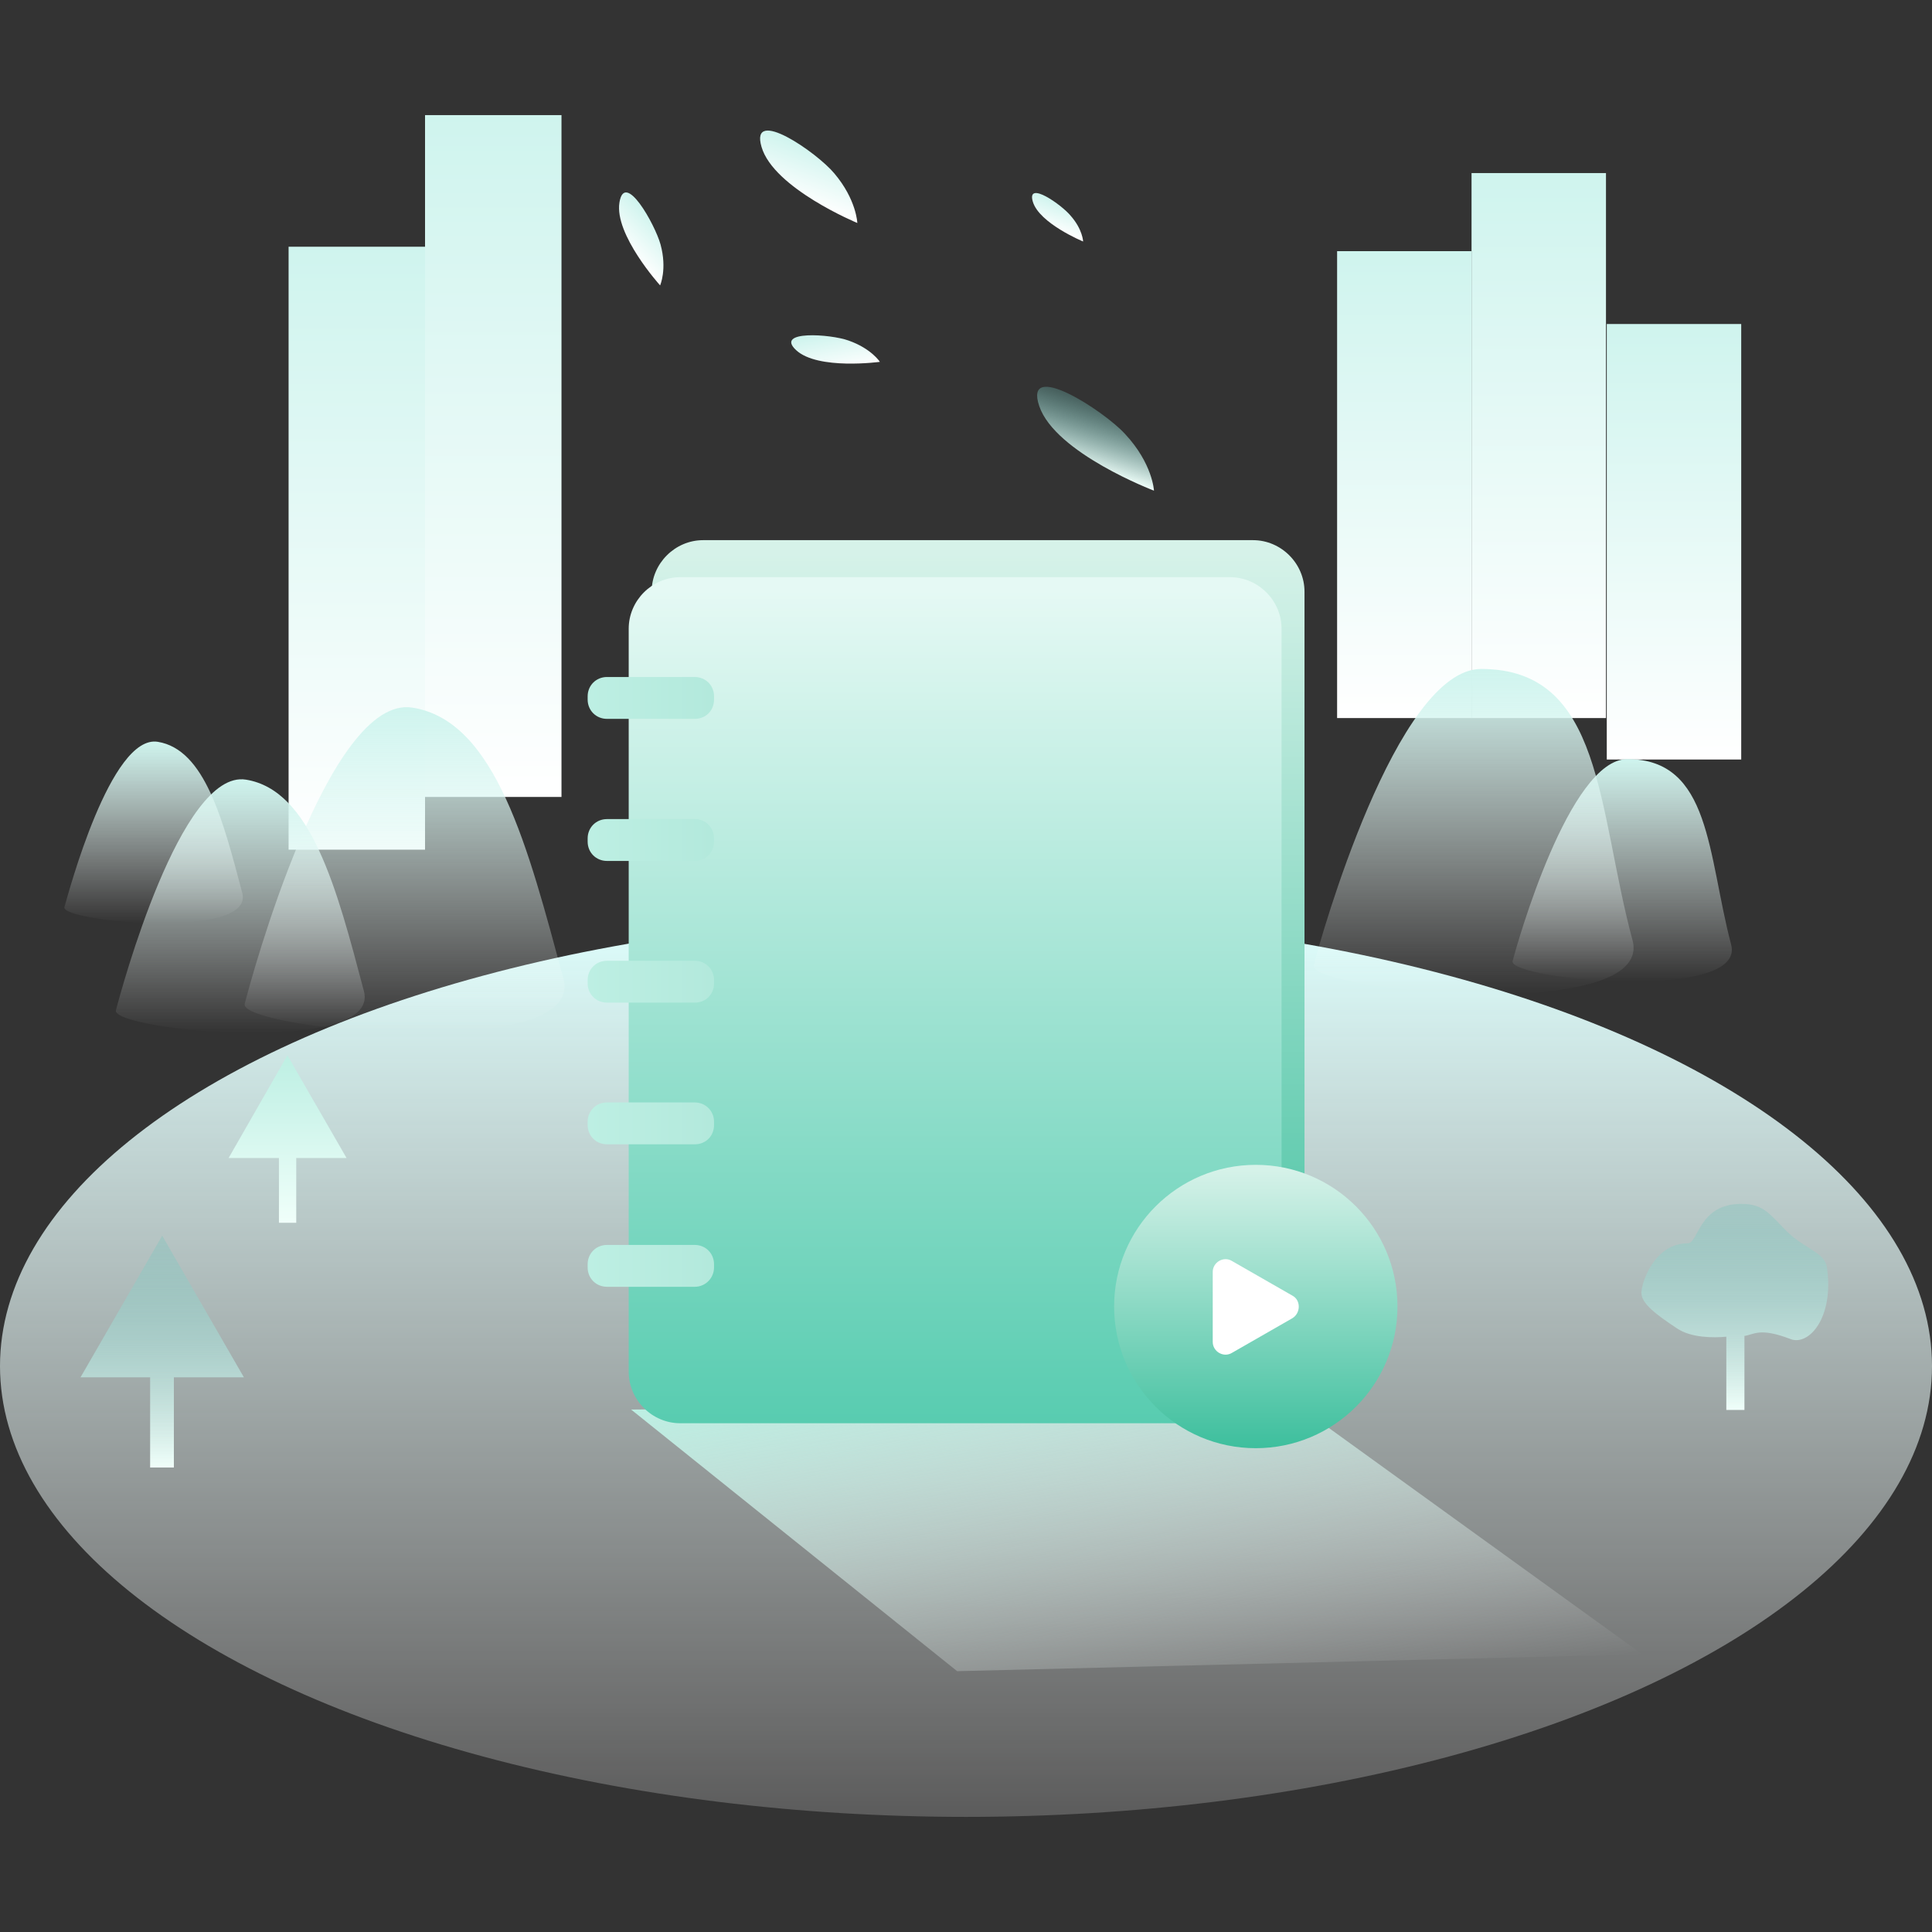 <svg xml:space="preserve" style="enable-background:new 0 0 480 480;" viewBox="0 0 480 480" y="0px" x="0px" xmlns:xlink="http://www.w3.org/1999/xlink" xmlns="http://www.w3.org/2000/svg" id="图层_1" version="1.1">
<rect x="0" y="0" width="480" height="480" fill="#333333" stroke="none"/>
<style type="text/css">
	.st0{fill:url(#SVGID_1_);}
	.st1{fill:url(#SVGID_2_);}
	.st2{fill:url(#SVGID_3_);}
	.st3{fill:url(#SVGID_4_);}
	.st4{fill:url(#SVGID_5_);}
	.st5{fill:url(#SVGID_6_);}
	.st6{fill:url(#SVGID_7_);}
	.st7{fill:url(#SVGID_8_);}
	.st8{fill:url(#SVGID_9_);}
	.st9{fill:url(#SVGID_10_);}
	.st10{fill:url(#SVGID_11_);}
	.st11{fill:url(#SVGID_12_);}
	.st12{fill:url(#SVGID_13_);}
	.st13{fill:url(#SVGID_14_);}
	.st14{fill:url(#SVGID_15_);}
	.st15{fill:url(#SVGID_16_);}
	.st16{fill:url(#SVGID_17_);}
	.st17{fill:url(#SVGID_18_);}
	.st18{fill:url(#SVGID_19_);}
	.st19{fill:url(#SVGID_20_);}
	.st20{fill:url(#SVGID_21_);}
	.st21{fill:url(#SVGID_22_);}
	.st22{fill:url(#SVGID_23_);}
	.st23{fill:url(#SVGID_24_);}
	.st24{fill:url(#SVGID_25_);}
	.st25{fill:url(#SVGID_26_);}
	.st26{fill:url(#SVGID_27_);}
	.st27{fill:url(#SVGID_28_);}
	.st28{fill:#FFFFFF;}
</style>
<g>
	<g>
		
			<linearGradient gradientTransform="matrix(1 0 0 1 0 -572)" y2="633.3" x2="88.65" y1="783.1" x1="88.65" gradientUnits="userSpaceOnUse" id="SVGID_1_">
			<stop style="stop-color:#FFFFFF" offset="0"></stop>
			<stop style="stop-color:#CFF4EE" offset="1"></stop>
		</linearGradient>
		<rect height="149.8" width="33.9" class="st0" y="61.3" x="71.7"></rect>
		
			<linearGradient gradientTransform="matrix(1 0 0 1 0 -572)" y2="600.6" x2="122.55" y1="770" x1="122.55" gradientUnits="userSpaceOnUse" id="SVGID_2_">
			<stop style="stop-color:#FFFFFF" offset="0"></stop>
			<stop style="stop-color:#CFF4EE" offset="1"></stop>
		</linearGradient>
		<rect height="169.4" width="33.9" class="st1" y="28.6" x="105.6"></rect>
	</g>
	<g>
		
			<linearGradient gradientTransform="matrix(1 0 0 1 0 -572)" y2="634.4" x2="348.9" y1="750.4" x1="348.9" gradientUnits="userSpaceOnUse" id="SVGID_3_">
			<stop style="stop-color:#FFFFFF" offset="0"></stop>
			<stop style="stop-color:#CFF4EE" offset="1"></stop>
		</linearGradient>
		<rect height="116" width="33.4" class="st2" y="62.4" x="332.2"></rect>
		
			<linearGradient gradientTransform="matrix(1 0 0 1 0 -572)" y2="615" x2="382.3" y1="750.4" x1="382.3" gradientUnits="userSpaceOnUse" id="SVGID_4_">
			<stop style="stop-color:#FFFFFF" offset="0"></stop>
			<stop style="stop-color:#CFF4EE" offset="1"></stop>
		</linearGradient>
		<rect height="135.4" width="33.4" class="st3" y="43" x="365.6"></rect>
		
			<linearGradient gradientTransform="matrix(1 0 0 1 0 -572)" y2="652.5" x2="415.9" y1="760.7" x1="415.9" gradientUnits="userSpaceOnUse" id="SVGID_5_">
			<stop style="stop-color:#FFFFFF" offset="0"></stop>
			<stop style="stop-color:#CFF4EE" offset="1"></stop>
		</linearGradient>
		<rect height="108.2" width="33.4" class="st4" y="80.5" x="399.2"></rect>
	</g>
	
		<linearGradient gradientTransform="matrix(1 0 0 1 0 -572)" y2="799.4" x2="240" y1="1023.4" x1="240" gradientUnits="userSpaceOnUse" id="SVGID_6_">
		<stop style="stop-color:#FFFFFF;stop-opacity:0.2" offset="0"></stop>
		<stop style="stop-color:#DEFFFD" offset="1"></stop>
	</linearGradient>
	<ellipse ry="112" rx="240" cy="339.4" cx="240" class="st5"></ellipse>
	
		<linearGradient gradientTransform="matrix(1 0 0 1 0 -572)" y2="879" x2="40.3" y1="936.6" x1="40.3" gradientUnits="userSpaceOnUse" id="SVGID_7_">
		<stop style="stop-color:#F0FFFA" offset="0"></stop>
		<stop style="stop-color:#72C2BA;stop-opacity:0.3" offset="1"></stop>
	</linearGradient>
	<polygon points="40.3,307 20,342.2 37.3,342.2 37.3,364.6 43.2,364.6 43.2,342.2 60.6,342.2" class="st6"></polygon>
	
		<linearGradient gradientTransform="matrix(1 0 0 1 0 -572)" y2="834.2" x2="71.45" y1="875.8" x1="71.45" gradientUnits="userSpaceOnUse" id="SVGID_8_">
		<stop style="stop-color:#F0FFFA" offset="0"></stop>
		<stop style="stop-color:#BDEFE3" offset="1"></stop>
	</linearGradient>
	<polygon points="71.4,262.2 56.8,287.7 69.3,287.7 69.3,303.8 73.6,303.8 73.6,287.7 86.1,287.7" class="st7"></polygon>
	
		<linearGradient gradientTransform="matrix(1 0 0 1 0 -572)" y2="901.638" x2="273.414" y1="1003.562" x1="291.386" gradientUnits="userSpaceOnUse" id="SVGID_9_">
		<stop style="stop-color:#FFFFFF;stop-opacity:0" offset="0"></stop>
		<stop style="stop-color:#BDEFE3" offset="1"></stop>
	</linearGradient>
	<polygon points="156.8,350.2 237.8,415.2 408,411 321.6,348.6" class="st8"></polygon>
	<g>
		
			<linearGradient gradientTransform="matrix(1 0 0 1 0 -572)" y2="760.658" x2="403.033" y1="815.848" x1="403.033" gradientUnits="userSpaceOnUse" id="SVGID_10_">
			<stop style="stop-color:#FFFFFF;stop-opacity:0" offset="0"></stop>
			<stop style="stop-color:#CFF4EE" offset="1"></stop>
		</linearGradient>
		<path d="M430.1,234.7c-5.9-22.4-5-46.1-25.8-46.1c-14.4,0-27.4,45.9-28.5,50.2C374.9,243.4,433.9,249,430.1,234.7z" class="st9"></path>
		
			<linearGradient gradientTransform="matrix(1 0 0 1 0 -572)" y2="738.2" x2="366.12" y1="818.991" x1="366.12" gradientUnits="userSpaceOnUse" id="SVGID_11_">
			<stop style="stop-color:#FFFFFF;stop-opacity:0" offset="0"></stop>
			<stop style="stop-color:#CFF4EE" offset="1"></stop>
		</linearGradient>
		<path d="M405.6,233.6c-8.8-32.6-7.2-67.4-37.6-67.4c-21.1,0-40,67.2-41.6,73.6C324.8,246.2,411.2,254.6,405.6,233.6z" class="st10"></path>
	</g>
	<g>
		
			<linearGradient gradientTransform="matrix(1 0 0 1 0 -572)" y2="765.679" x2="59.699" y1="828.639" x1="59.699" gradientUnits="userSpaceOnUse" id="SVGID_12_">
			<stop style="stop-color:#FFFFFF;stop-opacity:0" offset="0"></stop>
			<stop style="stop-color:#CFF4EE" offset="1"></stop>
		</linearGradient>
		<path d="M90.4,246.2c-6.7-25.4-13.1-49.9-29.3-52.5S30.1,246,28.8,251C27.5,256,94.9,262.6,90.4,246.2z" class="st11"></path>
		
			<linearGradient gradientTransform="matrix(1 0 0 1 0 -572)" y2="756.353" x2="38.163" y1="801.395" x1="38.163" gradientUnits="userSpaceOnUse" id="SVGID_13_">
			<stop style="stop-color:#FFFFFF;stop-opacity:0" offset="0"></stop>
			<stop style="stop-color:#CFF4EE" offset="1"></stop>
		</linearGradient>
		<path d="M60.2,221.9c-4.8-18.2-9.3-35.7-21-37.6S17,221.9,16,225.4C15.2,229,63.2,233.6,60.2,221.9z" class="st12"></path>
		
			<linearGradient gradientTransform="matrix(1 0 0 1 0 -572)" y2="747.694" x2="100.519" y1="828.591" x1="100.519" gradientUnits="userSpaceOnUse" id="SVGID_14_">
			<stop style="stop-color:#FFFFFF;stop-opacity:0" offset="0"></stop>
			<stop style="stop-color:#CFF4EE" offset="1"></stop>
		</linearGradient>
		<path d="M140,243.2c-8.8-32.6-16.8-64.2-37.6-67.4s-40,67.2-41.6,73.6C59.2,255.8,145.6,264.2,140,243.2z" class="st13"></path>
	</g>
	
		<linearGradient gradientTransform="matrix(1 0 0 1 0 -572)" y2="871.04" x2="431.008" y1="922.24" x1="431.008" gradientUnits="userSpaceOnUse" id="SVGID_15_">
		<stop style="stop-color:#F0FFFA" offset="0"></stop>
		<stop style="stop-color:#72C2BA;stop-opacity:0.3" offset="1"></stop>
	</linearGradient>
	<path d="M453.9,314.9c-0.5-3.7-5.3-4.5-9.8-8.8c-4.5-4.5-5.9-7-11.5-7c-10.6,0-10.6,9.8-13.3,9.8
		c-8.3,0-11.5,9.8-11.5,12.3c0,2.6,3.5,5.3,8.8,8.8c3.5,2.4,9.1,2.4,12.3,2.1v18.2h4.5v-18.4c2.4-0.3,3.7-2.2,11.5,0.8
		C449.4,334.4,455.7,327.4,453.9,314.9z" class="st14"></path>
	
		<linearGradient gradientTransform="matrix(0.701 0.713 -0.713 0.701 -370.291 595.616)" y2="-759.6" x2="-10.833" y1="-748.842" x1="-10.833" gradientUnits="userSpaceOnUse" id="SVGID_16_">
		<stop style="stop-color:#FFFFFF" offset="0"></stop>
		<stop style="stop-color:#CFF4EE" offset="1"></stop>
	</linearGradient>
	<path d="M164,70.9c0,0-11.4-12.6-10.1-20.6c1.3-8,8.8,5.4,10.2,10.4C165.8,66.9,164,70.9,164,70.9z" class="st15"></path>
	
		<linearGradient gradientTransform="matrix(0.939 0.343 -0.343 0.939 -33.704 -44.328)" y2="-5.307" x2="250.903" y1="8.98" x1="250.903" gradientUnits="userSpaceOnUse" id="SVGID_17_">
		<stop style="stop-color:#FFFFFF" offset="0"></stop>
		<stop style="stop-color:#CFF4EE" offset="1"></stop>
	</linearGradient>
	<path d="M213,55.4c0,0-20.8-8.6-23.8-18.9c-3-10.2,13.8,1.4,18.1,6.6C212.8,49.6,213,55.4,213,55.4z" class="st16"></path>
	
		<linearGradient gradientTransform="matrix(0.939 0.343 -0.343 0.939 -33.704 -44.328)" y2="-13.315" x2="312.313" y1="-5.857" x1="312.313" gradientUnits="userSpaceOnUse" id="SVGID_18_">
		<stop style="stop-color:#FFFFFF" offset="0"></stop>
		<stop style="stop-color:#CFF4EE" offset="1"></stop>
	</linearGradient>
	<path d="M269.1,60c0,0-10.9-4.5-12.5-9.9s7.2,0.8,9.4,3.5C269,57,269.1,60,269.1,60z" class="st17"></path>
	
		<linearGradient gradientTransform="matrix(0.983 -0.186 0.186 0.983 -51.075 -846.168)" y2="960" x2="80.091" y1="969.84" x1="80.091" gradientUnits="userSpaceOnUse" id="SVGID_19_">
		<stop style="stop-color:#FFFFFF" offset="0"></stop>
		<stop style="stop-color:#CFF4EE" offset="1"></stop>
	</linearGradient>
	<path d="M218.6,89.9c0,0-15.4,2.1-20.8-2.9c-5.4-5,8.6-4,13-2.4C216.5,86.6,218.6,89.9,218.6,89.9z" class="st18"></path>
	
		<linearGradient gradientTransform="matrix(0.951 0.308 -0.308 0.951 -12.479 -114.473)" y2="116.056" x2="339.909" y1="132.696" x1="339.909" gradientUnits="userSpaceOnUse" id="SVGID_20_">
		<stop style="stop-color:#F0FFFA" offset="0"></stop>
		<stop style="stop-color:#72C2BA;stop-opacity:0.3" offset="1"></stop>
	</linearGradient>
	<path d="M286.7,121.9c0,0-24.5-9.3-28.5-21c-4-11.8,16,1.1,21.3,6.9C286.4,115.2,286.7,121.9,286.7,121.9z" class="st19"></path>
	<g>
		<g>
			
				<linearGradient gradientTransform="matrix(1 0 0 1 0 -572)" y2="706.2" x2="243.001" y1="916.5" x1="243.001" gradientUnits="userSpaceOnUse" id="SVGID_21_">
				<stop style="stop-color:#3DBF9D" offset="0"></stop>
				<stop style="stop-color:#D6F2E9" offset="0.985"></stop>
			</linearGradient>
			<path d="M311.4,344.5H174.7c-7,0-12.8-5.8-12.8-12.8V147c0-7,5.8-12.8,12.8-12.8h136.6c7,0,12.8,5.8,12.8,12.8
				v184.6C324.2,338.7,318.6,344.5,311.4,344.5z" class="st20"></path>
			
				<linearGradient gradientTransform="matrix(1 0 0 1 0 -572)" y2="715.4" x2="237.3" y1="925.6" x1="237.3" gradientUnits="userSpaceOnUse" id="SVGID_22_">
				<stop style="stop-color:#58CCB0" offset="0"></stop>
				<stop style="stop-color:#E5F9F4" offset="0.985"></stop>
			</linearGradient>
			<path d="M305.6,353.6H169c-7,0-12.8-5.8-12.8-12.8V156.2c0-7,5.8-12.8,12.8-12.8h136.6c7,0,12.8,5.8,12.8,12.8
				v184.6C318.4,347.8,312.6,353.6,305.6,353.6z" class="st21"></path>
		</g>
		<g>
			
				<linearGradient gradientTransform="matrix(1 0 0 1 0 -572)" y2="745.4" x2="177.52" y1="745.4" x1="146.16" gradientUnits="userSpaceOnUse" id="SVGID_23_">
				<stop style="stop-color:#BDEFE3" offset="0"></stop>
				<stop style="stop-color:#B3E9DC" offset="0.985"></stop>
			</linearGradient>
			<path d="M172.6,178.6h-21.8c-2.7,0-4.8-2.1-4.8-4.8V173c0-2.7,2.1-4.8,4.8-4.8h21.8c2.7,0,4.8,2.1,4.8,4.8v0.8
				C177.4,176.5,175.4,178.6,172.6,178.6z" class="st22"></path>
			
				<linearGradient gradientTransform="matrix(1 0 0 1 0 -572)" y2="780.7" x2="177.52" y1="780.7" x1="146.16" gradientUnits="userSpaceOnUse" id="SVGID_24_">
				<stop style="stop-color:#BDEFE3" offset="0"></stop>
				<stop style="stop-color:#B3E9DC" offset="0.985"></stop>
			</linearGradient>
			<path d="M172.6,213.9h-21.8c-2.7,0-4.8-2.1-4.8-4.8v-0.8c0-2.7,2.1-4.8,4.8-4.8h21.8c2.7,0,4.8,2.1,4.8,4.8v0.8
				C177.4,211.7,175.4,213.9,172.6,213.9z" class="st23"></path>
			
				<linearGradient gradientTransform="matrix(1 0 0 1 0 -572)" y2="815.9" x2="177.52" y1="815.9" x1="146.16" gradientUnits="userSpaceOnUse" id="SVGID_25_">
				<stop style="stop-color:#BDEFE3" offset="0"></stop>
				<stop style="stop-color:#B3E9DC" offset="0.985"></stop>
			</linearGradient>
			<path d="M172.6,249.1h-21.8c-2.7,0-4.8-2.1-4.8-4.8v-0.8c0-2.7,2.1-4.8,4.8-4.8h21.8c2.7,0,4.8,2.1,4.8,4.8v0.8
				C177.4,247,175.4,249.1,172.6,249.1z" class="st24"></path>
			
				<linearGradient gradientTransform="matrix(1 0 0 1 0 -572)" y2="851.1" x2="177.52" y1="851.1" x1="146.16" gradientUnits="userSpaceOnUse" id="SVGID_26_">
				<stop style="stop-color:#BDEFE3" offset="0"></stop>
				<stop style="stop-color:#B3E9DC" offset="0.985"></stop>
			</linearGradient>
			<path d="M172.6,284.3h-21.8c-2.7,0-4.8-2.1-4.8-4.8v-0.8c0-2.7,2.1-4.8,4.8-4.8h21.8c2.7,0,4.8,2.1,4.8,4.8v0.8
				C177.4,282.2,175.4,284.3,172.6,284.3z" class="st25"></path>
			
				<linearGradient gradientTransform="matrix(1 0 0 1 0 -572)" y2="886.5" x2="177.52" y1="886.5" x1="146.16" gradientUnits="userSpaceOnUse" id="SVGID_27_">
				<stop style="stop-color:#BDEFE3" offset="0"></stop>
				<stop style="stop-color:#B3E9DC" offset="0.985"></stop>
			</linearGradient>
			<path d="M172.6,319.7h-21.8c-2.7,0-4.8-2.1-4.8-4.8v-0.8c0-2.7,2.1-4.8,4.8-4.8h21.8c2.7,0,4.8,2.1,4.8,4.8v0.8
				C177.4,317.4,175.4,319.7,172.6,319.7z" class="st26"></path>
		</g>
	</g>
	<g>
		
			<linearGradient gradientTransform="matrix(1 0 0 1 0 -572)" y2="861.4" x2="312" y1="931.8" x1="312" gradientUnits="userSpaceOnUse" id="SVGID_28_">
			<stop style="stop-color:#3DBF9D" offset="0"></stop>
			<stop style="stop-color:#D6F2E9" offset="0.985"></stop>
		</linearGradient>
		<circle r="35.2" cy="324.6" cx="312" class="st27"></circle>
		<path d="M321.1,321.9l-15-8.6c-2.1-1.3-4.8,0.3-4.8,2.7v17.4c0,2.4,2.7,4,4.8,2.7l15-8.6
			C323.2,326.2,323.2,323,321.1,321.9z" class="st28"></path>
	</g>
</g>
</svg>
